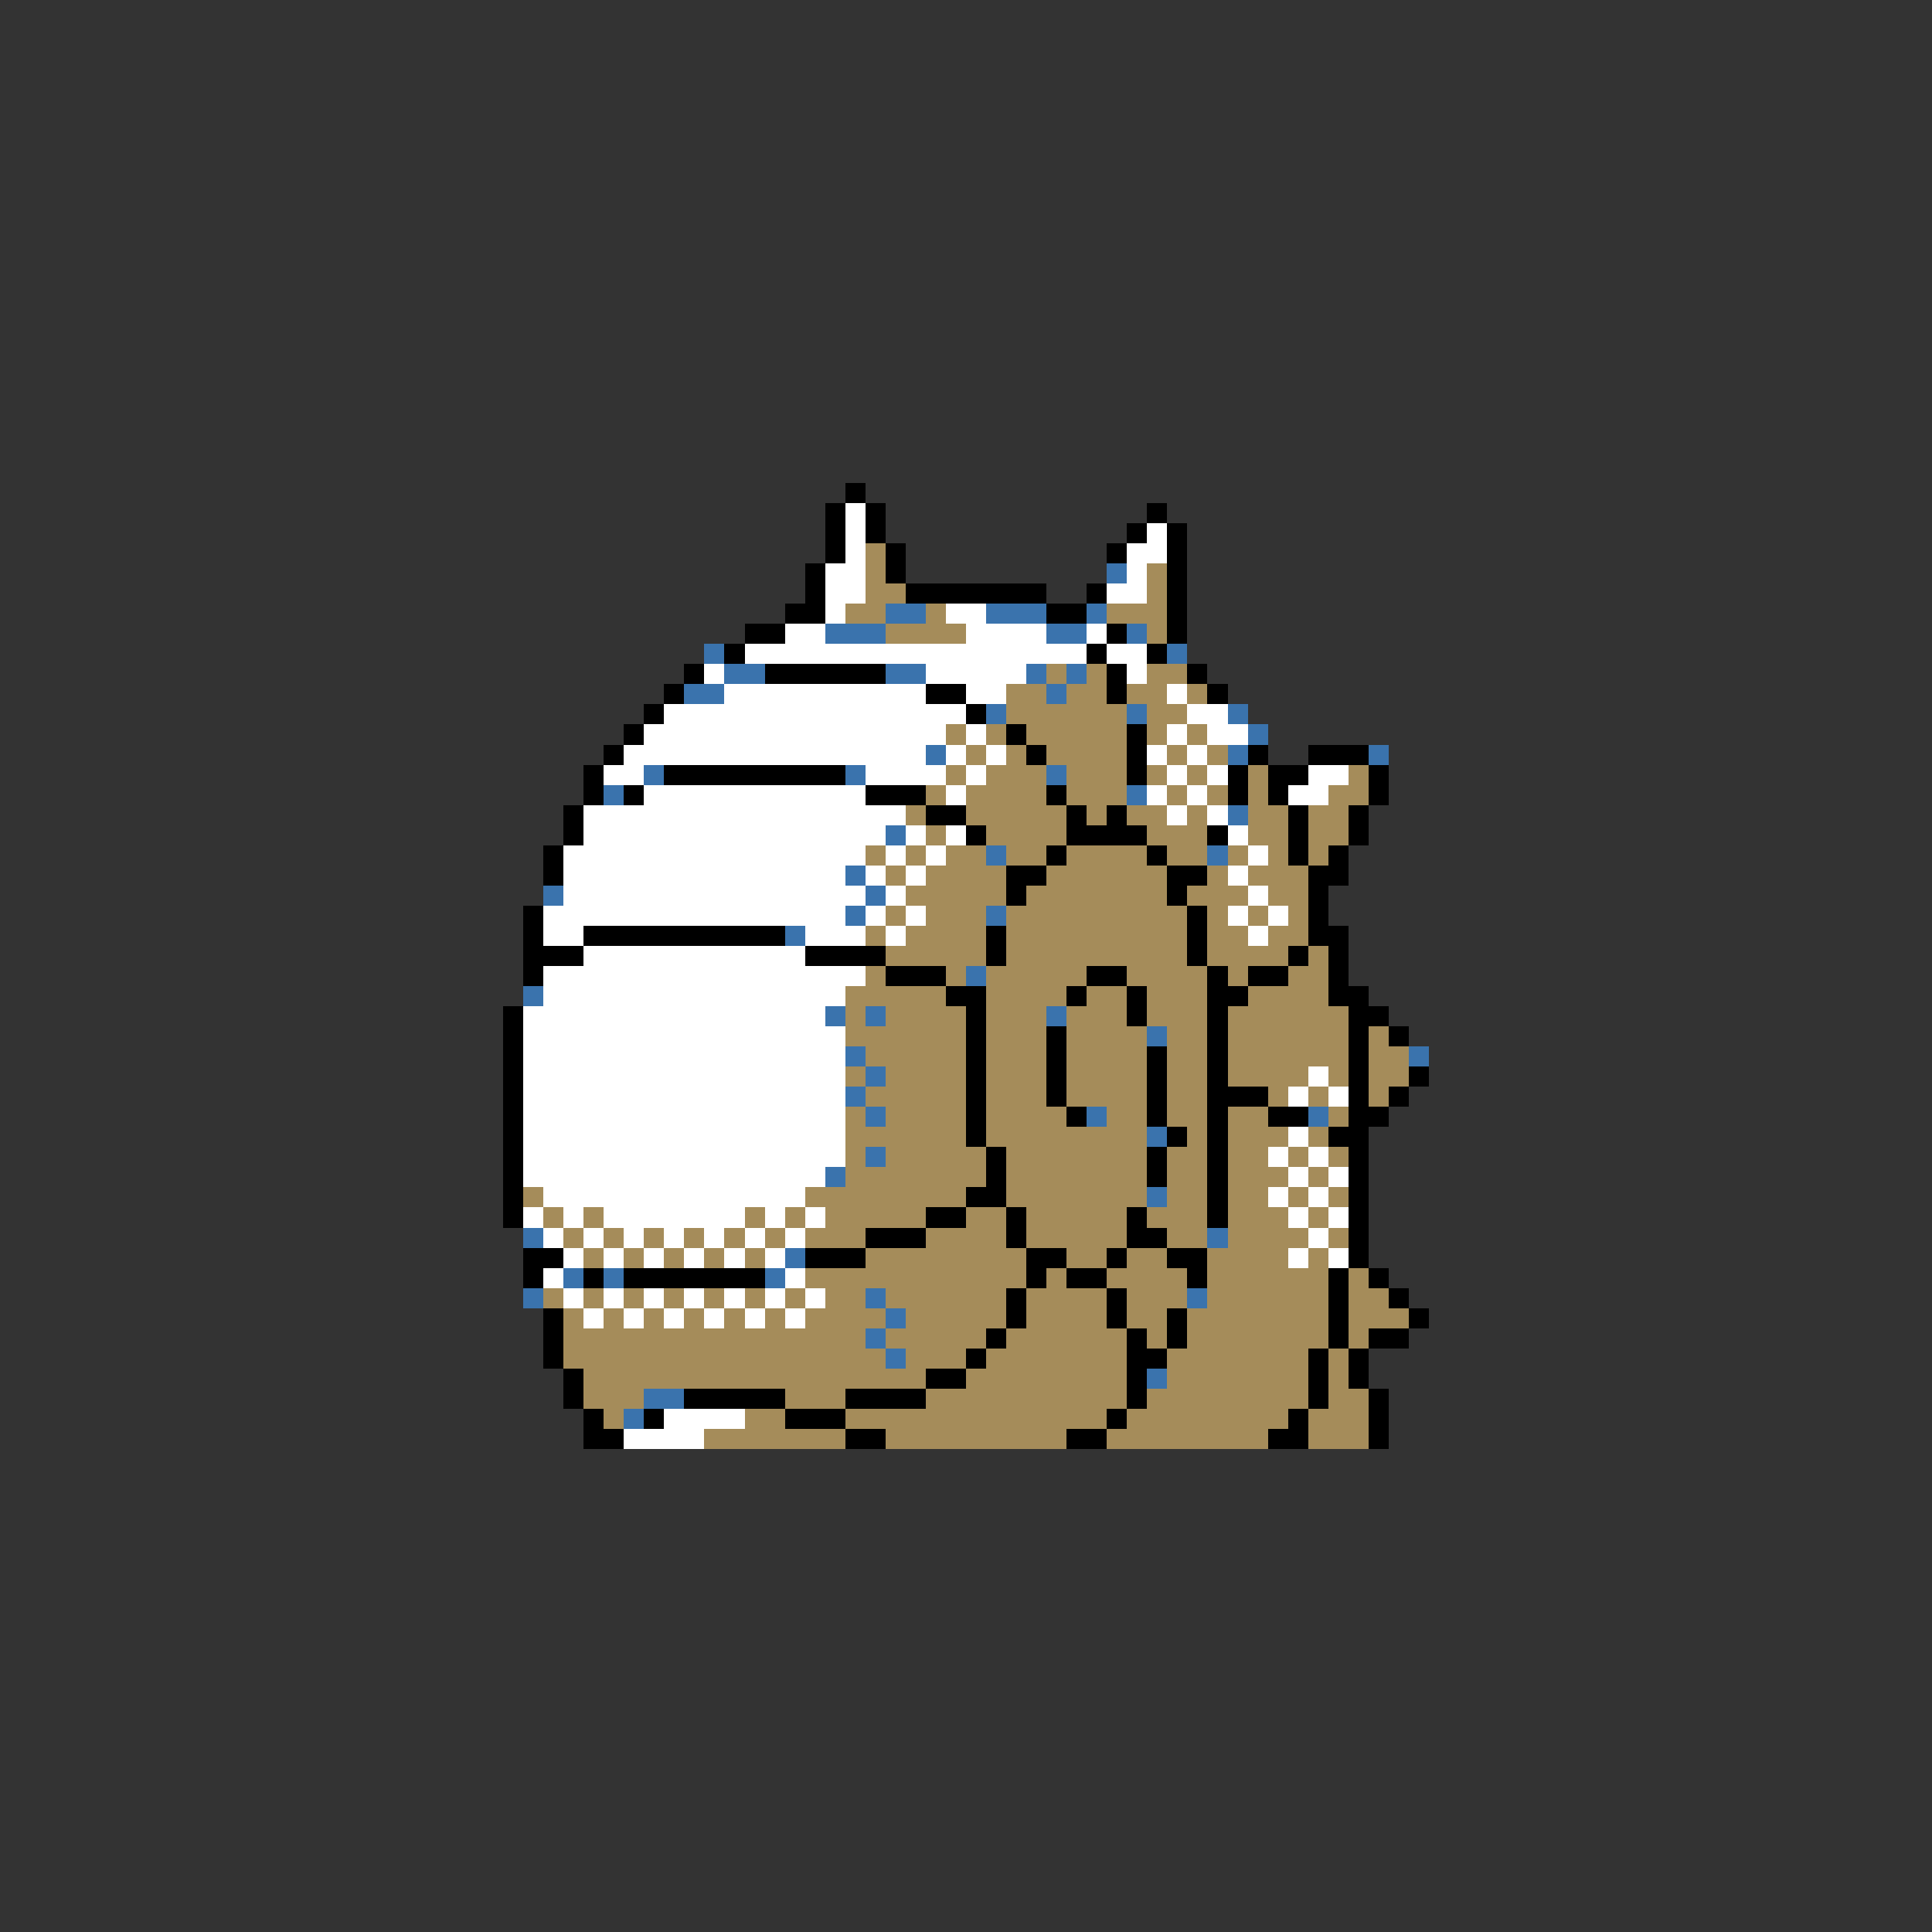 <svg xmlns="http://www.w3.org/2000/svg" viewBox="0 -0.5 96 96" shape-rendering="crispEdges">
<rect x="0" y="-0.5" width="96" height="96" fill="#333333" stroke="none"/>
<path stroke="#000000" d="M42 24h1M41 25h1M43 25h1M57 25h1M41 26h1M43 26h1M56 26h1M58 26h1M41 27h1M44 27h1M55 27h1M58 27h1M40 28h1M44 28h1M58 28h1M40 29h1M45 29h7M54 29h1M58 29h1M39 30h2M52 30h2M58 30h1M37 31h2M55 31h1M58 31h1M36 32h1M54 32h1M57 32h1M34 33h1M38 33h6M55 33h1M59 33h1M33 34h1M46 34h2M55 34h1M60 34h1M32 35h1M48 35h1M31 36h1M50 36h1M56 36h1M30 37h1M51 37h1M56 37h1M62 37h1M65 37h3M29 38h1M33 38h9M56 38h1M61 38h1M63 38h2M68 38h1M29 39h1M31 39h1M43 39h3M52 39h1M61 39h1M63 39h1M68 39h1M28 40h1M46 40h2M53 40h1M55 40h1M64 40h1M67 40h1M28 41h1M48 41h1M53 41h4M60 41h1M64 41h1M67 41h1M27 42h1M52 42h1M57 42h1M64 42h1M66 42h1M27 43h1M50 43h2M58 43h2M65 43h2M50 44h1M58 44h1M65 44h1M26 45h1M59 45h1M65 45h1M26 46h1M29 46h10M49 46h1M59 46h1M65 46h2M26 47h3M40 47h4M49 47h1M59 47h1M64 47h1M66 47h1M26 48h1M44 48h3M54 48h2M60 48h1M62 48h2M66 48h1M47 49h2M53 49h1M56 49h1M60 49h2M66 49h2M25 50h1M48 50h1M56 50h1M60 50h1M67 50h2M25 51h1M48 51h1M52 51h1M60 51h1M67 51h1M69 51h1M25 52h1M48 52h1M52 52h1M57 52h1M60 52h1M67 52h1M25 53h1M48 53h1M52 53h1M57 53h1M60 53h1M67 53h1M70 53h1M25 54h1M48 54h1M52 54h1M57 54h1M60 54h3M67 54h1M69 54h1M25 55h1M48 55h1M53 55h1M57 55h1M60 55h1M63 55h2M67 55h2M25 56h1M48 56h1M58 56h1M60 56h1M66 56h2M25 57h1M49 57h1M57 57h1M60 57h1M67 57h1M25 58h1M49 58h1M57 58h1M60 58h1M67 58h1M25 59h1M48 59h2M60 59h1M67 59h1M25 60h1M46 60h2M50 60h1M56 60h1M60 60h1M67 60h1M43 61h3M50 61h1M56 61h2M67 61h1M26 62h2M40 62h3M51 62h2M55 62h1M58 62h2M67 62h1M26 63h1M29 63h1M31 63h7M51 63h1M53 63h2M59 63h1M66 63h1M68 63h1M50 64h1M55 64h1M66 64h1M69 64h1M27 65h1M50 65h1M55 65h1M58 65h1M66 65h1M70 65h1M27 66h1M49 66h1M56 66h1M58 66h1M66 66h1M68 66h2M27 67h1M48 67h1M56 67h2M65 67h1M67 67h1M28 68h1M46 68h2M56 68h1M65 68h1M67 68h1M28 69h1M34 69h5M42 69h4M56 69h1M65 69h1M68 69h1M29 70h1M32 70h1M39 70h3M55 70h1M64 70h1M68 70h1M29 71h2M42 71h2M53 71h2M63 71h2M68 71h1" />
<path stroke="#ffffff" d="M42 25h1M42 26h1M57 26h1M42 27h1M56 27h2M41 28h2M56 28h1M41 29h2M55 29h2M41 30h1M47 30h2M39 31h2M48 31h4M54 31h1M37 32h17M55 32h2M35 33h1M46 33h5M56 33h1M36 34h10M48 34h2M58 34h1M33 35h15M59 35h2M32 36h15M48 36h1M58 36h1M60 36h2M31 37h15M47 37h1M49 37h1M57 37h1M59 37h1M30 38h2M43 38h4M48 38h1M58 38h1M60 38h1M65 38h2M32 39h11M47 39h1M57 39h1M59 39h1M64 39h2M29 40h16M58 40h1M60 40h1M29 41h15M45 41h1M47 41h1M61 41h1M28 42h15M44 42h1M46 42h1M62 42h1M28 43h14M43 43h1M45 43h1M61 43h1M28 44h15M44 44h1M62 44h1M27 45h15M43 45h1M45 45h1M61 45h1M63 45h1M27 46h2M40 46h3M44 46h1M62 46h1M29 47h11M27 48h16M27 49h15M26 50h15M26 51h16M26 52h16M26 53h16M65 53h1M26 54h16M64 54h1M66 54h1M26 55h16M26 56h16M64 56h1M26 57h16M63 57h1M65 57h1M26 58h15M64 58h1M66 58h1M27 59h13M63 59h1M65 59h1M26 60h1M28 60h1M30 60h7M38 60h1M40 60h1M64 60h1M66 60h1M27 61h1M29 61h1M31 61h1M33 61h1M35 61h1M37 61h1M39 61h1M65 61h1M28 62h1M30 62h1M32 62h1M34 62h1M36 62h1M38 62h1M64 62h1M66 62h1M27 63h1M39 63h1M28 64h1M30 64h1M32 64h1M34 64h1M36 64h1M38 64h1M40 64h1M29 65h1M31 65h1M33 65h1M35 65h1M37 65h1M39 65h1M33 70h4M31 71h4" />
<path stroke="#a58c5a" d="M43 27h1M43 28h1M57 28h1M43 29h2M57 29h1M42 30h2M46 30h1M55 30h3M44 31h4M57 31h1M52 33h1M54 33h1M57 33h2M50 34h2M53 34h2M56 34h2M59 34h1M50 35h6M57 35h2M47 36h1M49 36h1M51 36h5M57 36h1M59 36h1M48 37h1M50 37h1M52 37h4M58 37h1M60 37h1M47 38h1M49 38h3M53 38h3M57 38h1M59 38h1M62 38h1M67 38h1M46 39h1M48 39h4M53 39h3M58 39h1M60 39h1M62 39h1M66 39h2M45 40h1M48 40h5M54 40h1M56 40h2M59 40h1M62 40h2M65 40h2M46 41h1M49 41h4M57 41h3M62 41h2M65 41h2M43 42h1M45 42h1M47 42h2M50 42h2M53 42h4M58 42h2M61 42h1M63 42h1M65 42h1M44 43h1M46 43h4M52 43h6M60 43h1M62 43h3M45 44h5M51 44h7M59 44h3M63 44h2M44 45h1M46 45h3M50 45h9M60 45h1M62 45h1M64 45h1M43 46h1M45 46h4M50 46h9M60 46h2M63 46h2M44 47h5M50 47h9M60 47h4M65 47h1M43 48h1M47 48h1M49 48h5M56 48h4M61 48h1M64 48h2M42 49h5M49 49h4M54 49h2M57 49h3M62 49h4M42 50h1M44 50h4M49 50h3M53 50h3M57 50h3M61 50h6M42 51h6M49 51h3M53 51h4M58 51h2M61 51h6M68 51h1M43 52h5M49 52h3M53 52h4M58 52h2M61 52h6M68 52h2M42 53h1M44 53h4M49 53h3M53 53h4M58 53h2M61 53h4M66 53h1M68 53h2M43 54h5M49 54h3M53 54h4M58 54h2M63 54h1M65 54h1M68 54h1M42 55h1M44 55h4M49 55h4M55 55h2M58 55h2M61 55h2M66 55h1M42 56h6M49 56h8M59 56h1M61 56h3M65 56h1M42 57h1M44 57h5M50 57h7M58 57h2M61 57h2M64 57h1M66 57h1M42 58h7M50 58h7M58 58h2M61 58h3M65 58h1M26 59h1M40 59h8M50 59h7M58 59h2M61 59h2M64 59h1M66 59h1M27 60h1M29 60h1M37 60h1M39 60h1M41 60h5M48 60h2M51 60h5M57 60h3M61 60h3M65 60h1M28 61h1M30 61h1M32 61h1M34 61h1M36 61h1M38 61h1M40 61h3M46 61h4M51 61h5M58 61h2M61 61h4M66 61h1M29 62h1M31 62h1M33 62h1M35 62h1M37 62h1M43 62h8M53 62h2M56 62h2M60 62h4M65 62h1M40 63h11M52 63h1M55 63h4M60 63h6M67 63h1M27 64h1M29 64h1M31 64h1M33 64h1M35 64h1M37 64h1M39 64h1M41 64h2M44 64h6M51 64h4M56 64h3M60 64h6M67 64h2M28 65h1M30 65h1M32 65h1M34 65h1M36 65h1M38 65h1M40 65h4M45 65h5M51 65h4M56 65h2M59 65h7M67 65h3M28 66h15M44 66h5M50 66h6M57 66h1M59 66h7M67 66h1M28 67h16M45 67h3M49 67h7M58 67h7M66 67h1M29 68h17M48 68h8M58 68h7M66 68h1M29 69h3M39 69h3M46 69h10M57 69h8M66 69h2M30 70h1M37 70h2M42 70h13M56 70h8M65 70h3M35 71h7M44 71h9M55 71h8M65 71h3" />
<path stroke="#3a73ad" d="M55 28h1M44 30h2M49 30h3M54 30h1M41 31h3M52 31h2M56 31h1M35 32h1M58 32h1M36 33h2M44 33h2M51 33h1M53 33h1M34 34h2M52 34h1M49 35h1M56 35h1M61 35h1M62 36h1M46 37h1M61 37h1M68 37h1M32 38h1M42 38h1M52 38h1M30 39h1M56 39h1M61 40h1M44 41h1M49 42h1M60 42h1M42 43h1M27 44h1M43 44h1M42 45h1M49 45h1M39 46h1M48 48h1M26 49h1M41 50h1M43 50h1M52 50h1M57 51h1M42 52h1M70 52h1M43 53h1M42 54h1M43 55h1M54 55h1M65 55h1M57 56h1M43 57h1M41 58h1M57 59h1M26 61h1M60 61h1M39 62h1M28 63h1M30 63h1M38 63h1M26 64h1M43 64h1M59 64h1M44 65h1M43 66h1M44 67h1M57 68h1M32 69h2M31 70h1" />
</svg>